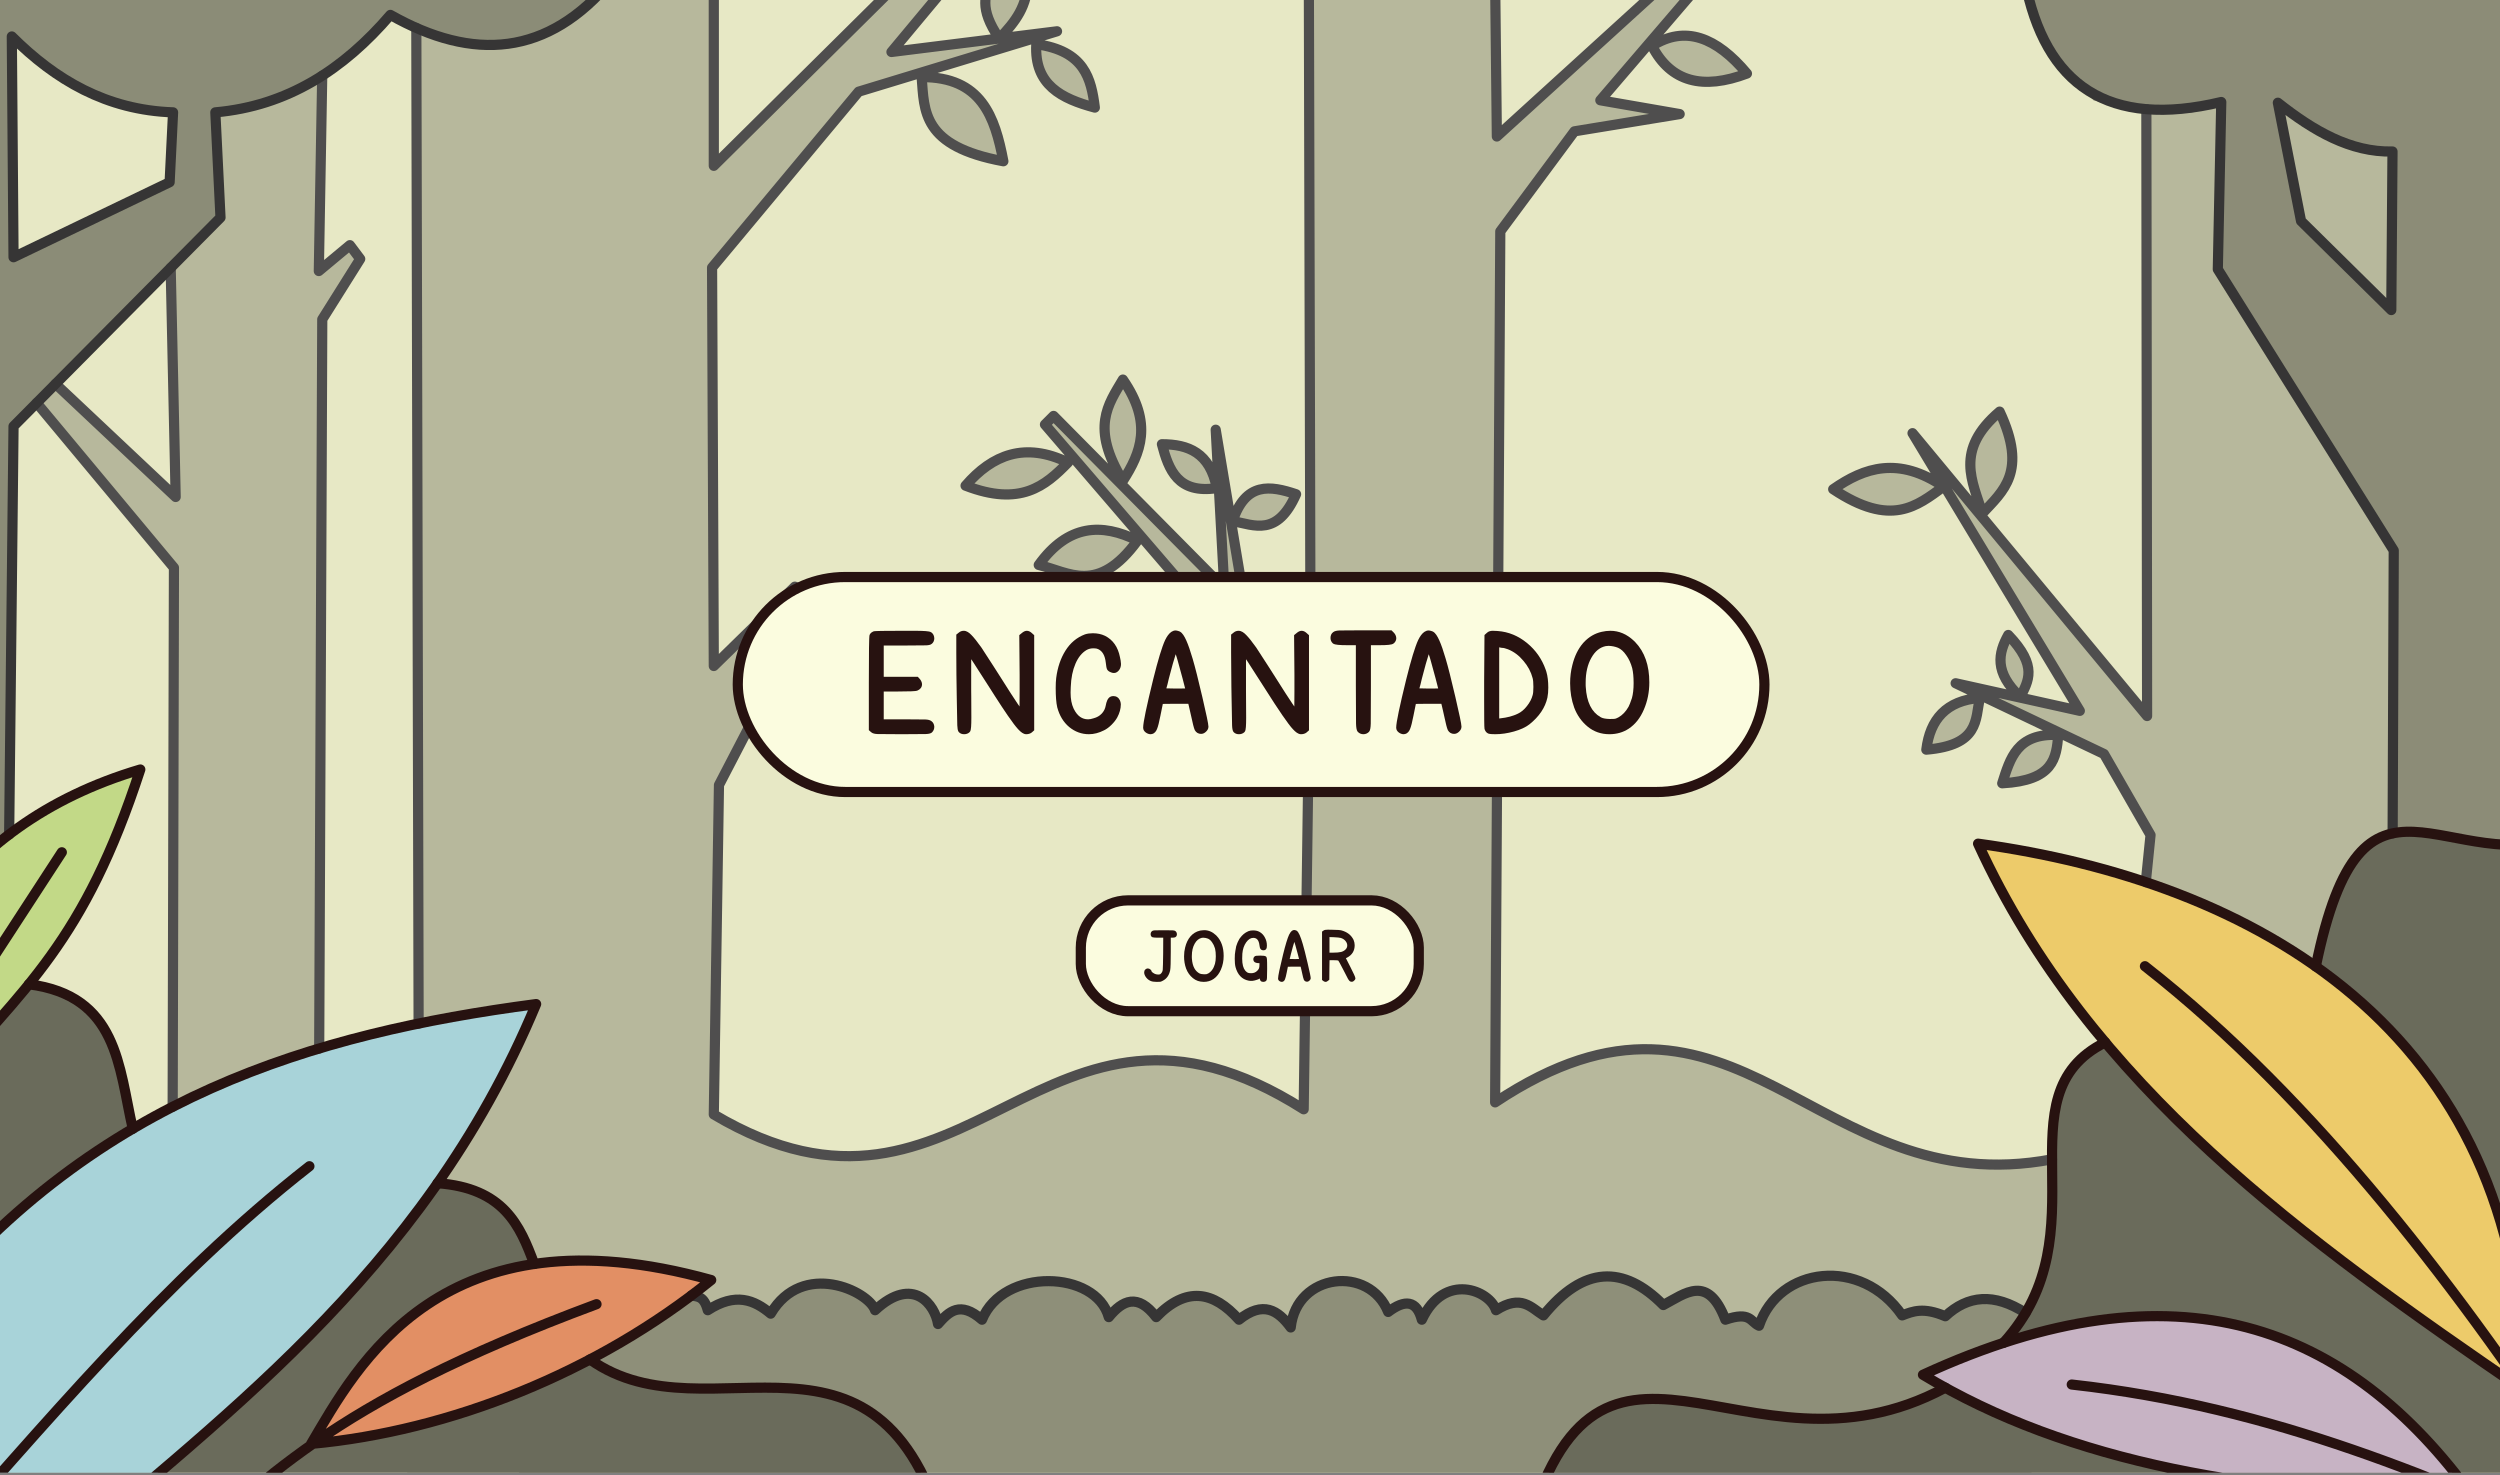 <svg width="900" height="531" viewBox="0 0 900 531" fill="none" xmlns="http://www.w3.org/2000/svg">
<rect x="0" y="0" width="900" height="531" fill="#808080" stroke="none"/>
<g clip-path="url(#clip0_230_165)">
<rect width="900" height="530.191" fill="white"/>
<g clip-path="url(#clip1_230_165)">
<rect width="942.563" height="530.191" transform="translate(-21.207)" fill="#E7E8C5"/>
<g clip-path="url(#clip2_230_165)">
<path d="M947.357 -21.414L768.222 -19.658L772.335 39.517L773.266 256.841L713.657 185.744L721.109 177.36L724.522 166.495L720.177 148.177L713.034 155.939L708.377 164.009L712.103 182.64L697.202 167.426L698.752 173.634L686.024 168.667L675.468 169.289L661.19 175.81L668.329 180.464L678.885 182.949L687.887 182.327L699.997 175.188L748.428 255.596L727.626 250.629L730.42 242.868L727.626 233.866L723.59 229.208L720.177 235.107L721.418 243.177L724.831 250.011L714.279 248.148L709.621 251.561L701.238 254.355L695.962 259.945L693.476 269.878L701.238 268.325L709.621 264.289L714.279 250.939L728.248 256.841L741.289 264.289L731.043 264.911L723.281 273.295L721.418 281.988L731.974 280.434L739.113 273.295L741.289 265.843L744.08 264.911L758.053 272.673L774.816 300.924L773.576 317.378L756.805 422.916L737.25 417.967L721.727 419.83L700.928 417.967L674.537 408.965L653.738 398.409L629.209 385.99L599.717 376.988L573.638 379.473L538.557 395.615L539.798 83.914L566.499 48.21L602.512 40.758L576.742 35.169L594.128 16.543L602.917 26.226L614.113 29.956L628.381 26.664L618.064 16.126L605.332 12.831L596.551 14.587L606.208 1.196L614.113 -8.24L601.598 -9.12L539.47 49.274L538.373 -11.315L470.759 -9.779L472.077 243.118L447.707 218.093L443.539 187.577L452.758 189.333L462.637 185.604L467.246 177.04L453.855 175.725L443.539 185.165L437.611 169.138L428.171 160.795L419.168 159.477L421.584 169.576L428.171 174.628L438.049 175.942L441.124 210.85L402.486 172.872L408.852 164.09L410.829 151.797L404.901 136.649L400.291 144.771L396.996 153.991L401.168 171.333L386.679 157.065L378.995 148.939L375.704 151.797L385.144 165.626L370.652 161.892L359.897 165.188L346.506 174.845L356.164 177.699L368.458 178.358L386.679 165.626L410.387 192.629L396.779 190.213L382.508 194.385L373.288 203.383L384.264 206.237L395.24 206.679L404.901 200.968L411.926 193.288L471.418 262.879L469.003 399.425L442.221 386.252L414.559 380.545L382.07 388.667L351.992 403.597L318.903 415.95L300.586 415.177L286.617 413.623L256.503 401.358L258.984 282.143L292.67 218.343L286.304 211.355L256.503 239.609L256.035 95.865L308.815 32.997L330.7 27.253L334.117 41.377L339.084 50.228L350.104 55.04L361.904 57.989L357.556 41.999L348.244 31.756L333.031 26.012L372.615 14.212L375.409 27.872L386.738 36.255L394.967 38.428L390.001 23.063L371.683 13.126H361.749L368.266 1.793L370.442 -10.159L355.847 -10.468L354.452 0.552L358.487 13.748L321.389 18.405L345.137 -10.781L324.956 -8.45L257.121 58.608L257.276 -9.382L170.037 -16.057L149.588 10.637L150.903 368.472L193.933 361.447L173.734 401.841L158.808 424.672L140.365 583.612L941.212 577.463L947.357 -21.414ZM116.219 28.199L94.264 37.419L76.702 40.493L78.9 77.813L60.895 97.57L62.651 178.358L20.505 138.406L13.038 145.431L63.093 204.702L61.775 399.204L85.483 387.791L114.901 378.129L115.781 115.574L130.269 93.181L125.001 87.474L114.901 98.45L115.339 65.519L116.219 28.199Z" fill="#B7B89C"/>
<path d="M249.826 465.78L254.483 471.989L265.97 467.332L278.389 472.61L286.15 463.917L301.053 462.365L312.85 467.332L315.334 472.3L324.027 466.09L332.72 466.711L337.377 476.957L343.586 472.61L348.864 471.679L353.21 475.715L360.04 466.401L369.665 461.744L384.877 462.054L395.122 467.332L399.158 474.162L405.989 469.195L412.508 469.816L416.544 473.852L424.616 467.643L434.241 467.332L446.349 475.404L452.558 471.368L460.32 471.989L464.666 477.578L467.771 469.506L473.98 463.296L483.915 461.123L494.781 464.849L500.68 472.921L505.647 468.885L509.683 470.127L512.477 475.715L515.892 467.643L525.516 463.917L535.762 466.711L538.245 471.368L544.455 469.195L551.285 469.816L555.942 473.231L564.635 463.296L577.364 458.95L588.54 461.123L598.165 469.816L608.41 465.159H614.93L619.276 469.816L621.449 475.715L627.038 473.542L632.626 477.267L636.351 470.437L640.387 466.09L649.08 461.434L659.636 458.639L677.643 465.159L685.404 473.852L693.787 471.989L700.617 473.231L710.862 467.643L719.866 468.264L728.559 471.989L733.975 584.488L182.517 565.17L194.81 465.064L249.826 465.78Z" fill="#8E8F79"/>
<path d="M930.674 -10.372L726.51 -9.934L735.291 14.216L739.684 20.361L753.734 36.167L770.854 40.559H788.859L799.834 37.923L797.64 97.198L862.18 199.499L860.424 300.044L876.23 301.358L897.743 304.433L915.306 304.871L924.525 302.677L930.674 -10.372ZM821.348 38.361L836.716 49.779L850.324 55.048L860.862 54.609L859.985 113.004L828.373 79.635L821.348 38.361Z" fill="#8C8C77"/>
<path d="M223.789 -10.438L-23.402 -9.558V327.198L-8.037 309.197L3.818 301.296L4.698 153.77L79.776 79.131L77.581 40.931L92.069 38.299L115.339 28.2L138.17 9.319L140.365 5.806L151.782 11.517L171.539 15.467H185.589L204.032 8.881L223.789 -10.438ZM4.256 13.711L16.55 23.811L34.113 34.348L50.361 39.175L61.775 40.493V65.081L4.256 92.301V13.711Z" fill="#8B8C77"/>
<path d="M-24.28 393.497L-3.206 369.788L10.844 353.543L30.163 361.007L40.261 373.74L48.603 406.669L157.051 425.988L171.101 428.622L183.834 436.086L193.932 455.405L215.446 490.53L233.008 498.872L256.279 499.75L289.208 499.311L310.722 505.897L324.333 519.507L336.187 537.07L342.773 562.535L-41.404 563.413L-24.28 393.497Z" fill="#6A6B5B"/>
<path d="M924.966 301.295L910.038 303.929L898.623 303.49L879.304 299.978L859.107 300.417L848.131 307.881L839.35 324.126L834.081 346.957L755.928 375.935L745.391 384.277L739.244 400.961L738.366 423.353L738.805 445.306L731.341 467.699L722.121 483.066L698.412 500.189L686.996 505.458L666.799 510.287L644.407 509.848L615.868 505.458L587.769 502.823L570.206 511.604L560.986 523.898L550.887 542.339L547.375 562.535L944.951 570.095L924.966 301.295Z" fill="#6A6B5B"/>
<path d="M-24.28 328.956L-14.182 316.223L4.258 299.978L25.333 286.806L50.799 277.147L38.066 311.832L21.382 339.932L-3.206 370.666L-27.354 396.132L-30.427 350.031L-24.28 328.956Z" fill="#C2D987"/>
<path d="M114.462 516.873L121.926 501.945L141.684 478.236L165.832 462.43L194.371 454.088L225.983 454.527L254.961 459.795L239.594 473.845L201.396 494.92L171.101 507.653L146.952 513.361L125.877 518.19L114.462 516.873Z" fill="#E28F64"/>
<path d="M-22.525 465.942L-0.572 442.233L36.748 412.377L71.873 393.498L113.584 377.252L151.343 368.91L192.175 361.007L179.882 389.985L151.782 435.208L119.731 471.65L90.314 501.506L50.798 535.314L22.698 559.462L-18.134 574.829L-32.184 520.825L-22.525 465.942Z" fill="#A8D3D9"/>
<path d="M712.022 303.929L729.145 335.541L756.806 373.74L783.589 402.718L823.104 438.72L848.13 457.6L907.843 499.311L906.525 469.894L901.257 439.16L885.011 402.279L861.741 370.666L838.032 349.591L799.834 326.76L757.245 312.71L724.755 305.246L712.022 303.929Z" fill="#EDCB6A"/>
<path d="M888.085 537.07L857.79 538.387L813.006 534.875L773.051 525.654L749.781 519.947L715.095 507.214L691.825 494.042L709.388 487.895L742.756 477.358L782.272 472.967L822.665 481.309L851.643 497.994L870.962 514.678L888.085 537.07Z" fill="#C7B3C4"/>
<path d="M356.384 -7.364C355.086 -1.802 352.1 2.706 359.75 13.861C365.568 7.821 369.981 2.108 369.995 -7.364M772.478 317.568L774.196 300.614L757.431 271.431L704.032 245.973L748.738 255.908L688.509 155.939L772.954 257.77L772.69 39.306M738.738 417.35C653.063 433.669 625.757 338.528 538.245 396.857L540.108 83.291L566.808 47.277L604.684 41.068L576.121 36.1L613.377 -7.364M538.245 -7.364L538.866 49.14L600.958 -7.364M342.654 -7.364L320.922 18.715L380.53 11.264L309.124 32.996L256.346 96.33L256.967 239.764L286.15 211.201L292.359 218.031L258.829 282.607L256.967 401.204C348.969 455.799 375.069 339.456 469.323 399.341L471.185 263.359L376.184 152.834L379.289 149.73L440.76 211.822L437.655 154.697L448.211 218.031L471.806 243.489L471.185 -7.364M256.967 -7.364V59.696L324.647 -7.364M150.699 368.479L149.876 10.065M114.912 377.445L116.017 114.958L129.677 93.225L125.952 88.258L114.775 97.572L116 27.243M61.443 96.412L63.238 178.913L19.994 138.207M62.16 398.447L62.617 204.371L13.2 145.057M628.9 26.476C613.074 32.454 601.47 29.603 594.749 16.541C606.567 8.994 617.91 13.336 628.9 26.476ZM659.946 176.119C680.861 190.05 690.035 182.177 699.685 175.188C683.487 164.181 671.22 168.245 659.946 176.119ZM719.865 148.177C730.034 169.845 721.11 176.761 713.656 184.812C710.162 173.268 703.512 162.103 719.865 148.177ZM722.97 228.587C719.387 235.095 717.806 241.977 727.316 250.94C730.091 245.228 733.832 239.914 722.97 228.587ZM693.476 269.878C712.532 268.265 711.098 259.202 712.725 251.251C700.636 252.224 694.809 258.977 693.476 269.878ZM740.977 264.601C726.042 263.83 723.659 273.099 720.797 281.986C739.296 281.007 740.283 272.864 740.977 264.601ZM394.143 38.737C392.825 28.273 390.479 18.323 373.068 15.906C372.23 30.664 382.255 35.547 394.143 38.737ZM361.213 58.056C331.86 52.649 332.778 39.977 331.796 27.761C353.281 27.64 358.177 42.035 361.213 58.056ZM466.588 177.919C459.784 193.24 451.684 189.108 443.757 187.578C448.448 173.413 457.284 174.789 466.588 177.919ZM418.291 159.918C427.736 159.945 435.58 162.907 438.049 175.724C424.077 177.841 420.759 169.304 418.291 159.918ZM373.946 203.384C384.964 206.033 395.162 214.155 409.51 194.603C396.622 188.227 384.499 188.744 373.946 203.384ZM347.603 174.846C367.325 182.466 376.253 174.972 384.484 166.503C368.976 158.998 357.269 163.657 347.603 174.846ZM404.241 136.647C398.942 145.615 392.516 153.907 404.241 173.089C410.679 163.088 415.118 152.42 404.241 136.647Z" stroke="#4F4E4E" stroke-width="3.667" stroke-linecap="round" stroke-linejoin="round"/>
<path d="M3.295 300.402L4.872 153.455L79.382 78.323L77.52 40.447C103.456 38.161 123.701 25.011 140.543 5.365C170.257 22.16 197.238 20.515 220.332 -7.364M4.872 92.605L4.251 13.126C19.953 28.802 38.349 39.631 62.307 40.447L61.065 65.594L4.872 92.605Z" stroke="#363535" stroke-width="3.667" stroke-linecap="round" stroke-linejoin="round"/>
<path d="M861.349 300.015L861.746 198.162L798.412 96.951L799.654 36.721C759.275 46.363 736.132 31.011 728.868 -7.364M860.863 111.621L861.302 54.543C846.166 54.894 832.842 47.09 820.03 36.981L828.372 79.57L860.863 111.621Z" stroke="#363535" stroke-width="3.667" stroke-linecap="round" stroke-linejoin="round"/>
<path d="M248.932 466.353C251.096 466.866 253.418 466.428 254.793 471.679C264.826 465.155 271.525 467.962 277.457 472.921C288.986 453.436 312.796 464.86 315.023 471.679C328.898 458.797 336.648 469.969 337.686 476.646C341.575 472.239 345.58 468.157 353.52 475.094C361.2 456.171 394.563 457.3 399.158 474.162C404.17 468.044 409.576 465.475 416.233 474.162C427.054 462.957 436.871 464.797 446.038 475.094C454.704 468.163 460.104 471.683 464.665 477.888C466.784 458.178 492.973 455.388 499.748 472.3C505.747 467.734 509.994 468.075 511.856 475.094C520.028 457.681 536.392 464.584 538.555 471.679C547.772 465.837 551.124 470.748 555.631 473.542C570.015 455.827 584.4 455.245 598.785 469.816C606.693 465.631 614.822 458.585 621.138 475.094C630.293 471.979 630.099 475.876 633.246 477.267C640.384 455.931 670.015 452.153 684.783 473.542C688.643 472.068 692.414 470.487 700.306 473.852C708.358 466.314 717.864 465.324 729.227 472.683" stroke="#363535" stroke-width="3.667" stroke-linecap="round" stroke-linejoin="round"/>
<path d="M22.257 306.824L-25.243 379.782M-24.312 328.866C-7.412 305.458 16.244 287.197 50.509 277.019C30.315 338.98 9.213 355.407 -23.381 392.821M214.744 469.506C115.24 506.522 96.673 533.421 59.513 562.644M111.389 419.841C58.876 460.894 16.076 513.046 -28.671 562.974M-27.417 471.368C35.163 395.111 112.386 372.103 193.011 361.465C152.141 459.718 76.056 512.674 14.185 566.991M256.035 460.813C215.173 493.893 162.035 515.248 111.981 519.8C128.475 491.897 158.812 433.746 256.035 460.813Z" stroke="#271210" stroke-width="3.667" stroke-linecap="round" stroke-linejoin="round"/>
<path d="M212.393 489.408C255.438 520.047 318.688 463.605 341.723 558.174M157.536 425.954C181.32 427.695 187.187 441.121 192.316 455.029M10.409 354.343C42.429 358.445 42.701 384.025 47.798 406.341" stroke="#271210" stroke-width="3.667" stroke-linecap="round" stroke-linejoin="round"/>
<path d="M745.829 498.433C818.864 506.526 878.401 532.615 937.698 559.023M772.173 347.835C833.556 395.875 886.44 465.375 931.453 534.435M692.264 494.92C783.782 452.79 845.513 476.936 890.28 538.826C813.307 538.573 744.71 526.733 692.264 494.92ZM712.104 303.719C810.495 317.199 907.95 370.006 908.721 500.628C829.71 446.482 752.125 391.12 712.104 303.719Z" stroke="#271210" stroke-width="3.667" stroke-linecap="round" stroke-linejoin="round"/>
<path d="M547.813 558.174C573.758 453.705 627.335 538.833 700.309 499.575M757.877 375.263C719.367 394.448 757.653 443.484 721.228 483.442M926.322 300.614C879.946 317.482 850.727 264.914 833.689 347.921" stroke="#271210" stroke-width="3.667" stroke-linecap="round" stroke-linejoin="round"/>
</g>
</g>
<rect x="389.094" y="324.131" width="121.665" height="39.898" rx="17.018" fill="#FBFCDF"/>
<rect x="389.094" y="324.131" width="121.665" height="39.898" rx="17.018" stroke="#271210" stroke-width="3.667"/>
<path d="M423.686 336.303C423.686 336.714 423.551 337.123 423.162 337.356L423.148 337.364C422.984 337.455 422.784 337.501 422.587 337.529C422.381 337.557 422.137 337.57 421.859 337.57H421.477V342.695C421.477 344.523 421.459 345.984 421.425 347.077C421.391 348.154 421.339 348.909 421.262 349.297L421.261 349.298C420.904 351.061 420.026 352.347 418.598 353.072L418.597 353.071C418.275 353.251 417.974 353.384 417.71 353.437L417.688 353.442L417.665 353.444C417.441 353.466 416.984 353.476 416.322 353.476C415.426 353.476 414.686 353.369 414.155 353.11C413.51 352.821 412.974 352.385 412.554 351.81L412.549 351.803C412.146 351.231 411.903 350.655 411.903 350.088C411.903 349.708 412.008 349.351 412.259 349.069L412.268 349.058L412.277 349.048C412.537 348.789 412.861 348.645 413.229 348.645C413.56 348.645 413.856 348.779 414.112 348.984C414.321 349.151 414.553 349.4 414.579 349.734C414.585 349.744 414.595 349.763 414.616 349.79C414.674 349.864 414.775 349.967 414.933 350.099L415.173 350.273C415.333 350.38 415.493 350.472 415.654 350.547L415.896 350.648L415.898 350.649C416.155 350.745 416.464 350.806 416.833 350.825H417.116C417.277 350.806 417.405 350.789 417.5 350.773C417.55 350.764 417.588 350.756 417.615 350.749C417.62 350.748 417.623 350.746 417.627 350.745C417.679 350.714 417.795 350.627 417.985 350.438C418.339 350.067 418.542 349.619 418.592 349.074C418.649 348.449 418.698 346.46 418.737 343.073L418.765 337.57H417.235C416.652 337.57 416.173 337.56 415.803 337.539C415.446 337.52 415.149 337.489 414.955 337.434L414.946 337.431C414.707 337.358 414.513 337.206 414.388 336.985C414.27 336.777 414.23 336.537 414.23 336.303C414.231 335.89 414.364 335.508 414.689 335.24C414.952 335.015 415.334 334.94 415.707 334.919C416.096 334.899 417.182 334.89 418.943 334.89C420.703 334.89 421.78 334.899 422.15 334.919L422.149 334.92C422.529 334.94 422.918 335.01 423.184 335.229C423.188 335.232 423.193 335.235 423.197 335.239C423.514 335.498 423.659 335.868 423.685 336.274L423.686 336.288V336.303Z" fill="#271210"/>
<path fill-rule="evenodd" clip-rule="evenodd" d="M475.932 335.386L476.126 335.245L476.45 335.009C476.634 334.862 476.875 334.791 477.1 334.75C477.354 334.704 477.665 334.683 478.023 334.683C478.637 334.683 479.184 334.693 479.663 334.713L479.662 334.714C480.515 334.724 481.218 334.747 481.769 334.787C482.305 334.826 482.731 334.883 483.012 334.967C484.859 335.492 486.227 336.479 487.062 337.944L487.223 338.243L487.226 338.249L487.327 338.477C487.549 339.018 487.666 339.616 487.685 340.266V340.28C487.685 341.266 487.461 342.147 486.996 342.905C486.532 343.662 485.844 344.269 484.958 344.733L484.951 344.737L484.944 344.74L484.522 344.943L486.131 348.108C486.711 349.249 487.152 350.149 487.451 350.806C487.6 351.134 487.717 351.407 487.798 351.622C487.871 351.817 487.939 352.021 487.949 352.18V352.209C487.949 352.439 487.839 352.631 487.735 352.767C487.625 352.911 487.476 353.054 487.305 353.194L487.302 353.196C486.962 353.467 486.558 353.507 486.164 353.357C485.974 353.285 485.819 353.139 485.702 353.005C485.576 352.861 485.445 352.675 485.311 352.457L485.306 352.451L485.302 352.443C485.058 352.016 484.531 350.992 483.729 349.386C483.121 348.182 482.642 347.269 482.289 346.646C482.112 346.334 481.972 346.101 481.865 345.943C481.816 345.869 481.777 345.819 481.75 345.786C481.671 345.764 481.516 345.735 481.253 345.712C480.928 345.684 480.491 345.67 479.938 345.67H478.634L478.583 348.859L478.552 352.699L478.381 352.839L478.057 353.104C477.815 353.302 477.521 353.476 477.198 353.476C476.916 353.476 476.651 353.34 476.428 353.184L476.415 353.176L476.403 353.166L476.108 352.931L475.932 352.789V335.386ZM450.428 350.354C451.312 350.354 452.024 350.063 452.598 349.49C452.923 349.164 453.125 348.871 453.231 348.613C453.336 348.338 453.402 347.916 453.402 347.32V346.731H453.255C452.828 346.731 452.45 346.689 452.14 346.59C451.83 346.491 451.541 346.318 451.373 346.021C451.25 345.804 451.193 345.565 451.193 345.317C451.193 344.991 451.3 344.693 451.516 344.447C451.713 344.215 451.986 344.109 452.266 344.081C452.531 344.037 453.026 344.021 453.697 344.021C454.216 344.021 454.642 344.04 454.967 344.083C455.129 344.105 455.278 344.134 455.407 344.175C455.496 344.203 455.604 344.245 455.703 344.315L455.798 344.394L455.812 344.41L455.826 344.426C455.942 344.565 456.003 344.737 456.04 344.89C456.077 345.044 456.098 345.221 456.109 345.414C456.152 345.818 456.171 346.949 456.171 348.763C456.171 350.521 456.151 351.632 456.11 352.056L456.111 352.057C456.101 352.26 456.079 352.446 456.04 352.607C456.003 352.76 455.942 352.931 455.826 353.071L455.812 353.087L455.798 353.102C455.527 353.373 455.164 353.476 454.787 353.476C454.44 353.476 454.092 353.388 453.835 353.131L453.808 353.104L453.785 353.073C453.695 352.946 453.63 352.789 453.58 352.633C453.542 352.516 453.509 352.383 453.478 352.236C453.474 352.238 453.471 352.241 453.468 352.244C453.433 352.269 453.408 352.288 453.391 352.301C453.381 352.308 453.377 352.312 453.375 352.314C453.373 352.316 453.376 352.313 453.382 352.307L453.381 352.306C453.314 352.377 453.24 352.424 453.196 352.449C453.129 352.487 453.052 352.523 452.972 352.556C452.809 352.623 452.594 352.697 452.333 352.778L452.332 352.777C451.828 352.938 451.387 353.045 451.013 353.089L450.985 353.093H450.96L450.947 353.094C450.942 353.095 450.935 353.095 450.928 353.096C450.897 353.1 450.855 353.106 450.8 353.116L450.761 353.122H450.457C450.096 353.122 449.758 353.091 449.445 353.024C448.278 352.789 447.293 352.258 446.507 351.429C445.723 350.603 445.157 349.501 444.789 348.151L444.788 348.147C444.596 347.42 444.507 346.41 444.507 345.14C444.507 344.024 444.576 343.088 444.722 342.34L444.875 341.522C444.919 341.28 444.955 341.068 444.983 340.886L445.04 340.621C445.116 340.333 445.248 339.97 445.424 339.545L445.607 339.11C445.791 338.692 445.978 338.329 446.17 338.025L446.178 338.014L446.354 337.76C447.186 336.6 448.169 335.764 449.31 335.282L449.557 335.184C449.983 335.019 450.506 334.949 451.104 334.949C451.918 334.949 452.633 335.083 453.227 335.379L453.555 335.556C454.298 335.995 454.887 336.626 455.32 337.436C455.83 338.331 456.083 339.312 456.083 340.369C456.083 340.63 456.067 340.866 456.031 341.069C455.999 341.253 455.942 341.439 455.845 341.598L455.847 341.599C455.846 341.601 455.844 341.602 455.843 341.604L455.84 341.609C455.838 341.612 455.836 341.616 455.834 341.619C455.832 341.623 455.83 341.627 455.827 341.631L455.825 341.629C455.599 342.001 455.189 342.106 454.816 342.106C454.408 342.106 454.028 341.962 453.782 341.611C453.571 341.308 453.465 340.838 453.405 340.304C453.293 339.333 453.031 338.67 452.671 338.254C452.325 337.855 451.85 337.638 451.189 337.629C450.292 337.631 449.437 338.111 448.63 339.23C447.843 340.348 447.377 341.706 447.245 343.323C447.206 344.197 447.188 344.791 447.188 345.111C447.188 347.189 447.59 348.588 448.293 349.422L448.438 349.582L448.443 349.588C448.74 349.902 449.015 350.098 449.266 350.204C449.554 350.298 449.937 350.354 450.428 350.354ZM465.934 345.258C466.698 345.258 467.268 345.253 467.645 345.244C467.648 345.243 467.652 345.243 467.656 345.243C467.65 345.216 467.644 345.188 467.637 345.159C467.633 345.144 467.63 345.128 467.626 345.113C467.529 344.719 467.383 344.15 467.187 343.405C466.794 341.912 466.511 340.878 466.337 340.297L466.333 340.285C466.207 339.814 466.08 339.413 465.958 339.078C465.659 339.981 465.243 341.457 464.711 343.52C464.65 343.819 464.572 344.155 464.475 344.524L464.474 344.53C464.397 344.804 464.331 345.032 464.277 345.215L464.275 345.221L464.286 345.222C464.643 345.246 465.19 345.258 465.934 345.258ZM479.791 342.96C481.128 342.96 482.122 342.872 482.794 342.709C483.449 342.532 483.971 342.236 484.376 341.831C484.824 341.384 485.019 340.897 485.004 340.352V340.339C485.004 339.815 484.816 339.298 484.4 338.778C483.995 338.271 483.442 337.897 482.717 337.666C482.332 337.549 481.478 337.452 480.095 337.393L478.612 337.348V342.96H479.791ZM471.854 352.12C471.854 352.483 471.671 352.782 471.421 353.013C471.181 353.253 470.881 353.416 470.528 353.416C470.044 353.416 469.653 353.187 469.413 352.767L469.403 352.75L469.395 352.733C469.305 352.541 469.21 352.226 469.107 351.826C469.002 351.414 468.881 350.878 468.743 350.219L468.495 349.113C468.423 348.796 468.362 348.533 468.311 348.322C468.289 348.231 468.268 348.151 468.249 348.081L468.229 348.002C468.108 348 467.952 347.997 467.76 347.997H465.88L463.639 348.022L463.215 350.123L463.214 350.122C462.984 351.289 462.782 352.11 462.602 352.527L462.603 352.528C462.442 352.941 462.17 353.319 461.718 353.432L461.662 353.447H461.632C461.582 353.462 461.522 353.476 461.457 353.476C461.144 353.476 460.855 353.364 460.598 353.184C460.307 352.98 460.102 352.682 460.102 352.297C460.102 351.807 460.264 350.823 460.561 349.403C460.862 347.961 461.313 346.021 461.912 343.584C462.775 340.114 463.492 337.743 464.063 336.517L464.066 336.51C464.375 335.871 464.733 335.366 465.161 335.064L465.172 335.057L465.348 334.953C465.529 334.86 465.725 334.801 465.934 334.801C466.094 334.801 466.28 334.846 466.471 334.911L466.662 334.98L466.687 334.99L466.71 335.001C466.954 335.128 467.158 335.354 467.331 335.606C467.51 335.866 467.688 336.199 467.866 336.596C468.223 337.39 468.602 338.489 469.007 339.88C469.443 341.348 470.025 343.647 470.752 346.771C471.115 348.333 471.389 349.555 471.572 350.434C471.664 350.873 471.733 351.23 471.779 351.503C471.824 351.763 471.854 351.981 471.854 352.12Z" fill="#271210"/>
<path fill-rule="evenodd" clip-rule="evenodd" d="M440.518 344.138C440.518 345.887 440.192 347.522 439.536 349.038C438.938 350.446 438.102 351.552 437.021 352.332L436.801 352.485C435.793 353.149 434.63 353.476 433.33 353.476C431.833 353.476 430.517 353.019 429.407 352.101C428.32 351.202 427.518 350.063 426.999 348.694L426.996 348.688C426.504 347.335 426.262 345.866 426.262 344.286C426.262 343.149 426.393 342.069 426.659 341.045C427.046 339.46 427.683 338.134 428.584 337.086L428.588 337.081C429.513 336.031 430.629 335.348 431.929 335.049L432.332 334.967C432.732 334.897 433.124 334.86 433.507 334.86C435.062 334.86 436.47 335.471 437.719 336.644L437.967 336.886L437.97 336.889C439.686 338.668 440.518 341.105 440.518 344.138ZM429.091 345.21L429.06 344.651V344.168C429.06 342.384 429.411 340.907 430.088 339.718L430.089 339.715C430.762 338.514 431.62 337.844 432.652 337.62C432.862 337.586 433.036 337.57 433.176 337.57C433.786 337.588 434.355 337.705 434.886 337.916C435.41 338.147 435.904 338.577 436.356 339.247L436.361 339.253L436.365 339.26C436.778 339.832 437.106 340.501 437.344 341.272L437.44 341.609C437.603 342.284 437.689 343.172 437.689 344.286C437.689 345.367 437.586 346.257 437.39 346.964C437.113 347.793 436.911 348.3 436.78 348.529L436.778 348.532C436.345 349.302 435.824 349.88 435.22 350.282L434.956 350.443C434.678 350.591 434.49 350.664 434.377 350.689L434.365 350.692C434.334 350.7 434.243 350.712 434.063 350.722C433.895 350.731 433.675 350.736 433.398 350.736C432.635 350.716 432.146 350.611 431.871 350.466L431.869 350.465C430.264 349.63 429.3 347.937 429.091 345.21Z" fill="#271210"/>
<rect x="265.603" y="207.724" width="369.588" height="77.394" rx="38.697" fill="#FBFCDF" stroke="#271210" stroke-width="3.667"/>
<path d="M312.783 245.877C312.783 240.339 312.802 236.146 312.842 233.302C312.861 231.881 312.886 230.79 312.916 230.034C312.931 229.657 312.948 229.353 312.967 229.129C312.976 229.019 312.987 228.913 313.001 228.823C313.008 228.778 313.018 228.723 313.032 228.667C313.042 228.629 313.071 228.511 313.143 228.385L313.254 228.21C313.528 227.818 313.911 227.536 314.345 227.343L314.355 227.338C314.484 227.283 314.609 227.261 314.657 227.253C314.727 227.242 314.804 227.233 314.88 227.225C315.032 227.21 315.227 227.197 315.458 227.186C315.922 227.163 316.573 227.144 317.405 227.129C319.073 227.1 321.5 227.085 324.683 227.085H329.219C330.896 227.085 332.219 227.12 333.177 227.191C333.654 227.226 334.062 227.273 334.386 227.333C334.547 227.364 334.706 227.401 334.851 227.449C334.972 227.489 335.138 227.556 335.296 227.669L335.297 227.668C335.304 227.673 335.31 227.678 335.316 227.683C335.322 227.688 335.329 227.691 335.335 227.696L335.334 227.697C336.004 228.186 336.295 228.933 336.346 229.736L336.347 229.766V229.795C336.347 230.551 336.073 231.228 335.501 231.737L335.499 231.735C335.212 232 334.841 232.12 334.556 232.186C334.224 232.263 333.828 232.307 333.388 232.328L333.387 232.327C332.568 232.367 330.045 232.387 325.861 232.387H318.144V243.639H330.404L330.686 243.951L331.216 244.541L331.248 244.577L331.277 244.617C331.652 245.132 331.929 245.718 331.929 246.349C331.929 246.835 331.787 247.294 331.494 247.69C331.21 248.075 330.818 248.354 330.386 248.557L330.385 248.555C330.225 248.635 330.066 248.674 329.976 248.694C329.834 248.724 329.671 248.749 329.496 248.769C329.144 248.81 328.679 248.842 328.111 248.867C326.971 248.917 325.354 248.941 323.269 248.941H318.144V258.956H325.685C329.797 258.956 332.299 258.975 333.152 259.015C333.601 259.037 334.011 259.086 334.366 259.175C334.689 259.256 335.029 259.386 335.312 259.609C335.982 260.085 336.292 260.808 336.345 261.603L336.347 261.634V261.666C336.347 262.42 336.075 263.094 335.541 263.628C335.238 263.932 334.815 264.054 334.512 264.119C334.164 264.193 333.742 264.236 333.266 264.256C332.336 264.297 329.443 264.317 324.624 264.317C319.728 264.317 316.812 264.297 315.921 264.256C315.455 264.235 315.032 264.187 314.668 264.099C314.318 264.015 313.942 263.875 313.643 263.619L313.636 263.613L313.63 263.607L312.783 262.855V245.877Z" fill="#271210"/>
<path d="M344.267 234.862V228.458L345.21 227.705C345.712 227.278 346.322 227.086 346.977 227.085C347.979 227.085 348.906 227.758 349.722 228.615C350.603 229.5 351.794 231.001 353.28 233.075L353.286 233.083C353.71 233.689 355.184 235.965 357.696 239.892L360.555 244.37L360.559 244.375C363.051 248.339 364.959 251.298 366.285 253.258C366.559 253.662 366.806 254.021 367.027 254.336C367.052 253.074 367.065 251.296 367.065 249V242.881L366.943 228.645L367.941 227.829C368.425 227.433 369.011 227.085 369.657 227.085C370.336 227.085 370.925 227.423 371.407 227.857L372.309 228.668V262.914L371.462 263.666L371.438 263.687L371.414 263.706C370.85 264.145 370.154 264.317 369.422 264.317C368.877 264.317 368.371 264.08 367.937 263.787C367.49 263.485 367.026 263.059 366.548 262.54C365.685 261.631 364.414 259.943 362.754 257.532C361.495 255.702 359.995 253.429 358.253 250.715L356.431 247.854C353.722 243.575 351.663 240.37 350.255 238.238C350.085 237.981 349.925 237.741 349.774 237.517L349.71 237.422L349.639 237.315C349.632 238.544 349.628 240.181 349.628 242.225V248.458L349.653 250.847C349.675 253.265 349.687 255.772 349.687 258.367C349.687 259.769 349.657 260.873 349.596 261.666C349.565 262.059 349.524 262.4 349.469 262.673C349.441 262.809 349.406 262.95 349.357 263.083C349.316 263.195 349.23 263.396 349.058 263.569C348.527 264.1 347.832 264.317 347.095 264.317C346.416 264.317 345.752 264.13 345.25 263.628C345.068 263.446 344.965 263.231 344.903 263.069C344.837 262.896 344.79 262.707 344.754 262.517C344.683 262.137 344.641 261.662 344.621 261.111C344.581 259.999 344.522 256.824 344.443 251.606C344.326 245.555 344.267 239.973 344.267 234.862Z" fill="#271210"/>
<path d="M391.716 258.956C392.257 258.956 392.9 258.843 393.656 258.591L393.685 258.583L393.713 258.575C394.899 258.261 395.841 257.714 396.572 256.949L396.851 256.638C397.468 255.9 397.859 255.067 398.035 254.128C398.179 253.327 398.369 252.636 398.623 252.091C398.863 251.578 399.221 251.063 399.782 250.804C399.958 250.709 400.137 250.661 400.28 250.635C400.462 250.602 400.655 250.59 400.847 250.59C401.345 250.59 401.824 250.718 402.245 251.003C402.654 251.281 402.951 251.672 403.162 252.113C403.356 252.5 403.45 252.967 403.494 253.451L403.498 253.493V253.536C403.498 255.13 403.053 256.717 402.206 258.285L402.203 258.291C401.718 259.173 401.028 260.049 400.158 260.918C399.278 261.799 398.367 262.48 397.423 262.929L397.422 262.928C395.628 263.842 393.821 264.317 392.01 264.317C389.388 264.317 387.019 263.45 384.934 261.748L384.925 261.741C382.83 259.988 381.402 257.61 380.613 254.664L380.609 254.647L380.605 254.631C380.228 252.993 380.052 250.649 380.052 247.645C380.052 246.247 380.111 245.047 380.235 244.052V244.048C380.721 240.286 381.819 237.009 383.553 234.243C385.303 231.45 387.641 229.483 390.559 228.383L390.575 228.376L390.593 228.371C391.421 228.095 392.371 227.969 393.424 227.969C395.033 227.969 396.493 228.266 397.78 228.887L397.793 228.893C400.696 230.345 402.473 232.961 403.186 236.564C403.389 237.388 403.514 238.198 403.556 238.995L403.557 239.019V239.044C403.557 239.836 403.356 240.569 402.905 241.189L402.896 241.2C402.457 241.785 401.839 242.284 401.023 242.284C400.578 242.284 400.149 242.159 399.747 241.962C399.276 241.767 398.791 241.458 398.531 240.938L398.519 240.914L398.508 240.888C398.401 240.639 398.328 240.3 398.269 239.955C398.205 239.584 398.143 239.116 398.083 238.557C397.788 235.868 396.814 234.383 395.381 233.712L395.356 233.701L395.334 233.688C395.012 233.515 394.497 233.388 393.719 233.388C392.681 233.388 391.831 233.611 391.137 234.021C389.501 234.995 388.164 236.606 387.162 238.944L387.16 238.949C386.159 241.249 385.586 244.053 385.471 247.383L385.47 247.406L385.468 247.428C385.432 247.86 385.412 248.498 385.412 249.353C385.412 251.652 385.777 253.521 386.463 254.997L386.604 255.287L386.606 255.29C387.903 257.847 389.605 258.956 391.716 258.956Z" fill="#271210"/>
<path fill-rule="evenodd" clip-rule="evenodd" d="M435.04 261.607C435.04 262.35 434.659 262.959 434.14 263.426L434.139 263.425C433.665 263.886 433.079 264.199 432.39 264.199C431.42 264.199 430.638 263.74 430.157 262.899L430.138 262.865L430.121 262.83C429.942 262.446 429.752 261.817 429.547 261.016C429.336 260.192 429.092 259.116 428.815 257.793C428.444 256.112 428.157 254.85 427.953 254.007C427.892 253.753 427.839 253.541 427.794 253.368C427.553 253.363 427.239 253.359 426.852 253.359H423.092L418.611 253.41L417.761 257.611C417.302 259.943 416.896 261.584 416.536 262.418L416.537 262.419L416.536 262.422C416.534 262.428 416.531 262.434 416.529 262.44C416.526 262.447 416.523 262.454 416.521 262.46L416.52 262.459C416.196 263.271 415.659 264.006 414.769 264.229L414.655 264.257H414.602C414.5 264.289 414.378 264.317 414.245 264.317C413.62 264.317 413.042 264.095 412.526 263.734C411.945 263.327 411.535 262.73 411.535 261.96C411.535 260.98 411.859 259.012 412.453 256.17C413.055 253.288 413.957 249.407 415.156 244.533V244.531C416.882 237.589 418.315 232.849 419.459 230.398L419.465 230.386C420.083 229.109 420.797 228.099 421.654 227.494L421.665 227.486L421.675 227.479C422.13 227.176 422.644 226.967 423.199 226.967C423.519 226.967 423.89 227.058 424.272 227.186L424.657 227.325L424.706 227.343L424.752 227.368C425.241 227.621 425.647 228.072 425.993 228.576C426.352 229.096 426.707 229.764 427.063 230.558C427.776 232.147 428.536 234.343 429.346 237.125C430.218 240.061 431.382 244.66 432.836 250.907C433.563 254.032 434.11 256.475 434.476 258.234C434.658 259.112 434.797 259.827 434.891 260.373C434.98 260.892 435.04 261.328 435.04 261.607ZM426.622 247.851C425.869 247.87 424.729 247.88 423.199 247.88C421.712 247.88 420.617 247.856 419.903 247.809C419.9 247.809 419.897 247.808 419.894 247.808C419.891 247.808 419.888 247.807 419.885 247.807C419.992 247.44 420.124 246.979 420.278 246.424L420.282 246.412C420.48 245.659 420.641 244.977 420.763 244.37C421.823 240.258 422.653 237.315 423.25 235.513C423.494 236.185 423.744 236.989 423.997 237.933L424.001 237.947L424.005 237.959C424.353 239.12 424.919 241.188 425.705 244.173C426.097 245.664 426.39 246.803 426.585 247.591C426.597 247.641 426.608 247.689 426.619 247.736C426.628 247.775 426.637 247.813 426.646 247.85L426.634 247.851L426.622 247.851Z" fill="#271210"/>
<path d="M443.196 234.862V228.458L443.55 228.175L444.139 227.705C444.641 227.278 445.252 227.085 445.906 227.085C446.909 227.086 447.835 227.758 448.65 228.615C449.532 229.5 450.722 231.001 452.209 233.075L452.216 233.083C452.64 233.689 454.113 235.965 456.626 239.892L459.484 244.37L459.487 244.375C461.98 248.339 463.888 251.298 465.214 253.258C465.487 253.662 465.735 254.021 465.956 254.336C465.98 253.074 465.994 251.296 465.994 249V242.881L465.872 228.645L466.87 227.829C467.354 227.433 467.94 227.086 468.586 227.085C469.264 227.085 469.854 227.423 470.336 227.857L471.237 228.668V262.914L470.391 263.666L470.367 263.687L470.343 263.706C469.778 264.145 469.083 264.317 468.351 264.317C467.806 264.317 467.299 264.08 466.865 263.787C466.421 263.487 465.961 263.065 465.486 262.549C464.623 261.644 463.349 259.952 461.684 257.532C460.005 255.092 457.896 251.865 455.359 247.854C452.65 243.575 450.593 240.37 449.185 238.238C449.015 237.981 448.854 237.741 448.703 237.516L448.567 237.315C448.561 238.544 448.557 240.181 448.557 242.225V248.458C448.596 251.604 448.615 254.907 448.615 258.367C448.615 259.769 448.586 260.873 448.524 261.666C448.494 262.059 448.454 262.4 448.398 262.673C448.371 262.809 448.335 262.95 448.286 263.083C448.244 263.195 448.159 263.396 447.986 263.569C447.455 264.1 446.76 264.317 446.023 264.317C445.344 264.317 444.681 264.13 444.179 263.628C443.997 263.446 443.894 263.231 443.832 263.069C443.766 262.896 443.719 262.707 443.684 262.517C443.612 262.137 443.57 261.662 443.55 261.111C443.51 259.999 443.451 256.826 443.373 251.61L443.296 247.159C443.23 242.795 443.196 238.696 443.196 234.862Z" fill="#271210"/>
<path d="M488.111 246.82V232.269H484.989C483.603 232.269 482.496 232.23 481.683 232.147C481.278 232.105 480.92 232.05 480.625 231.975C480.378 231.912 480.001 231.795 479.728 231.522C479.225 231.019 478.98 230.382 478.98 229.677C478.98 228.857 479.245 228.075 479.945 227.57C480.243 227.333 480.609 227.203 480.946 227.125C481.318 227.038 481.754 226.989 482.238 226.968C483.167 226.928 486.041 226.909 490.821 226.909H500.932L501.738 227.714C502.276 228.252 502.601 228.909 502.659 229.664L502.662 229.7V229.736C502.662 230.445 502.364 231.052 501.855 231.521L501.856 231.522L501.852 231.526L501.848 231.53C501.845 231.532 501.842 231.534 501.84 231.537C501.836 231.54 501.832 231.544 501.828 231.548L501.823 231.553L501.815 231.56L501.814 231.559C501.547 231.803 501.199 231.914 500.965 231.974C500.672 232.05 500.317 232.104 499.917 232.146C499.113 232.23 498.02 232.269 496.653 232.269H493.531V246.82C493.531 254.51 493.511 259.064 493.472 260.456C493.452 261.161 493.406 261.757 493.326 262.222C493.286 262.455 493.235 262.678 493.163 262.878C493.097 263.064 492.986 263.309 492.784 263.51C492.25 264.045 491.576 264.317 490.821 264.317C490.067 264.317 489.393 264.045 488.858 263.51C488.657 263.309 488.546 263.064 488.479 262.878C488.408 262.678 488.356 262.455 488.316 262.222C488.237 261.757 488.191 261.161 488.171 260.456C488.131 259.064 488.111 254.51 488.111 246.82Z" fill="#271210"/>
<path fill-rule="evenodd" clip-rule="evenodd" d="M526.135 261.607C526.135 262.332 525.769 262.928 525.269 263.391L525.27 263.392L525.265 263.397L525.264 263.397L525.259 263.402C525.255 263.406 525.251 263.409 525.247 263.413L525.241 263.42L525.233 263.426L525.232 263.425C524.759 263.886 524.172 264.199 523.483 264.199C522.514 264.199 521.731 263.74 521.251 262.899L521.231 262.865L521.216 262.83C521.037 262.446 520.846 261.817 520.641 261.016C520.43 260.194 520.187 259.121 519.912 257.804L519.416 255.59C519.272 254.958 519.149 254.43 519.047 254.007C518.986 253.753 518.932 253.541 518.888 253.368C518.647 253.363 518.334 253.359 517.946 253.359H514.187L509.705 253.41L508.855 257.611C508.397 259.943 507.99 261.584 507.63 262.418L507.632 262.419C507.31 263.247 506.768 264.003 505.862 264.229L505.75 264.257H505.695C505.594 264.289 505.472 264.317 505.339 264.317C504.714 264.317 504.136 264.095 503.62 263.734C503.038 263.327 502.629 262.73 502.629 261.96C502.629 260.98 502.954 259.012 503.548 256.17C504.15 253.288 505.051 249.407 506.25 244.533L506.251 244.531C507.977 237.589 509.409 232.849 510.553 230.398L510.559 230.386C511.177 229.109 511.891 228.099 512.748 227.494L512.759 227.486L512.77 227.479C513.225 227.176 513.739 226.967 514.294 226.967C514.614 226.967 514.985 227.058 515.367 227.186L515.751 227.325L515.8 227.343L515.846 227.368C516.335 227.621 516.741 228.072 517.088 228.576C517.446 229.096 517.802 229.764 518.158 230.558C518.871 232.147 519.63 234.343 520.439 237.125C521.312 240.061 522.477 244.659 523.931 250.907C524.658 254.032 525.204 256.475 525.569 258.234C525.752 259.112 525.891 259.827 525.984 260.373C526.073 260.892 526.135 261.328 526.135 261.607ZM517.716 247.851C516.963 247.87 515.824 247.88 514.294 247.88C512.806 247.88 511.711 247.856 510.997 247.809C510.994 247.809 510.991 247.808 510.988 247.808C510.985 247.808 510.982 247.807 510.979 247.807C511.086 247.44 511.218 246.979 511.372 246.424L511.376 246.412C511.57 245.673 511.728 245.004 511.849 244.405C512.913 240.275 513.745 237.32 514.344 235.513C514.588 236.185 514.839 236.989 515.092 237.933L515.095 237.947L515.099 237.959C515.447 239.12 516.013 241.188 516.799 244.173C517.191 245.664 517.484 246.803 517.679 247.591C517.691 247.642 517.703 247.692 517.714 247.74C517.723 247.777 517.732 247.814 517.74 247.85L517.731 247.85L517.716 247.851Z" fill="#271210"/>
<path fill-rule="evenodd" clip-rule="evenodd" d="M535.309 227.798C535.869 227.262 536.635 227.085 537.412 227.085C537.927 227.085 538.396 227.105 538.815 227.145L539.192 227.168C543.07 227.446 546.61 228.916 549.794 231.542C552.874 234.083 555.089 237.26 556.434 241.055L556.69 241.823L556.693 241.831L556.695 241.838C557.162 243.407 557.383 245.311 557.383 247.527C557.383 248.868 557.282 250.071 557.07 251.128L557.068 251.138L557.066 251.147C556.264 254.781 554.073 257.98 550.607 260.752L550.6 260.759L550.599 260.758C549.212 261.842 547.337 262.691 545.03 263.338C542.718 263.987 540.473 264.317 538.296 264.317C537.732 264.317 537.247 264.301 536.85 264.269C536.468 264.238 536.106 264.187 535.818 264.091L535.775 264.077L535.733 264.058C535.047 263.753 534.655 263.141 534.449 262.473L534.436 262.427L534.426 262.38C534.387 262.185 534.37 261.8 534.356 261.363C534.341 260.878 534.329 260.205 534.319 259.349C534.3 257.635 534.29 255.167 534.29 251.946V245.223L534.411 228.607L535.309 227.798ZM551.762 244.186C551.922 244.763 552.021 245.774 552.021 247.292C552.021 248.778 551.92 249.712 551.771 250.192L551.764 250.212L551.759 250.233C551.404 251.581 550.724 252.898 549.695 254.184L549.69 254.191L549.685 254.198C548.7 255.474 547.614 256.37 546.437 256.924L546.43 256.927L546.424 256.931C544.699 257.775 542.592 258.342 540.081 258.608H540.073L540.064 258.61L539.71 258.654V233.042L539.818 233.063L539.952 233.09L540.174 233.135L540.468 233.194L540.513 233.203L540.559 233.208C540.756 233.227 540.911 233.242 541.023 233.252L541.028 233.253C541.111 233.26 541.227 233.271 541.3 233.271C541.291 233.271 541.293 233.271 541.309 233.274C541.348 233.282 541.463 233.303 541.693 233.368C541.978 233.448 542.364 233.572 542.857 233.743C544.968 234.583 546.818 235.953 548.409 237.877L548.415 237.885L548.422 237.892C550.06 239.791 551.167 241.882 551.757 244.169L551.76 244.177L551.762 244.186Z" fill="#271210"/>
<path fill-rule="evenodd" clip-rule="evenodd" d="M593.756 245.642C593.756 249.14 593.105 252.41 591.794 255.442L591.793 255.441C590.517 258.444 588.702 260.763 586.323 262.334C584.308 263.664 581.982 264.317 579.382 264.317C576.387 264.317 573.756 263.403 571.535 261.567C569.361 259.769 567.756 257.491 566.719 254.753L566.714 254.742C565.73 252.036 565.244 249.097 565.244 245.936C565.244 243.664 565.508 241.502 566.04 239.455C566.814 236.284 568.088 233.632 569.89 231.537L569.896 231.529L570.248 231.143C572.027 229.259 574.14 228.023 576.578 227.463C577.661 227.213 578.714 227.085 579.735 227.085C582.847 227.085 585.661 228.307 588.159 230.653L588.654 231.137L588.661 231.144C592.093 234.702 593.756 239.576 593.756 245.642ZM570.866 247.233L570.84 246.667V245.701C570.84 242.131 571.543 239.179 572.896 236.8L572.899 236.795C574.247 234.392 575.962 233.052 578.028 232.606C578.451 232.536 578.8 232.506 579.081 232.505C580.3 232.543 581.436 232.777 582.497 233.2C583.544 233.662 584.53 234.522 585.435 235.861L585.443 235.873L585.451 235.884C586.393 237.188 587.113 238.743 587.598 240.563C587.927 241.916 588.101 243.699 588.101 245.936C588.101 248.108 587.891 249.894 587.494 251.312C586.944 252.96 586.542 253.968 586.281 254.423L586.278 254.429C585.29 256.185 584.073 257.439 582.643 258.245C582.081 258.544 581.702 258.692 581.476 258.743L581.463 258.746L581.451 258.749C581.389 258.764 581.207 258.791 580.849 258.81C580.509 258.828 580.06 258.837 579.499 258.837C577.983 258.797 577.01 258.586 576.463 258.298L576.459 258.296L576.143 258.124C573.018 256.338 571.183 252.825 570.866 247.233Z" fill="#271210"/>
</g>
<defs>
<clipPath id="clip0_230_165">
<rect width="900" height="530.191" fill="white"/>
</clipPath>
<clipPath id="clip1_230_165">
<rect width="942.563" height="530.191" fill="white" transform="translate(-21.207)"/>
</clipPath>
<clipPath id="clip2_230_165">
<rect width="942.563" height="565.538" fill="white" transform="translate(-21.207 -7.364)"/>
</clipPath>
</defs>
</svg>
